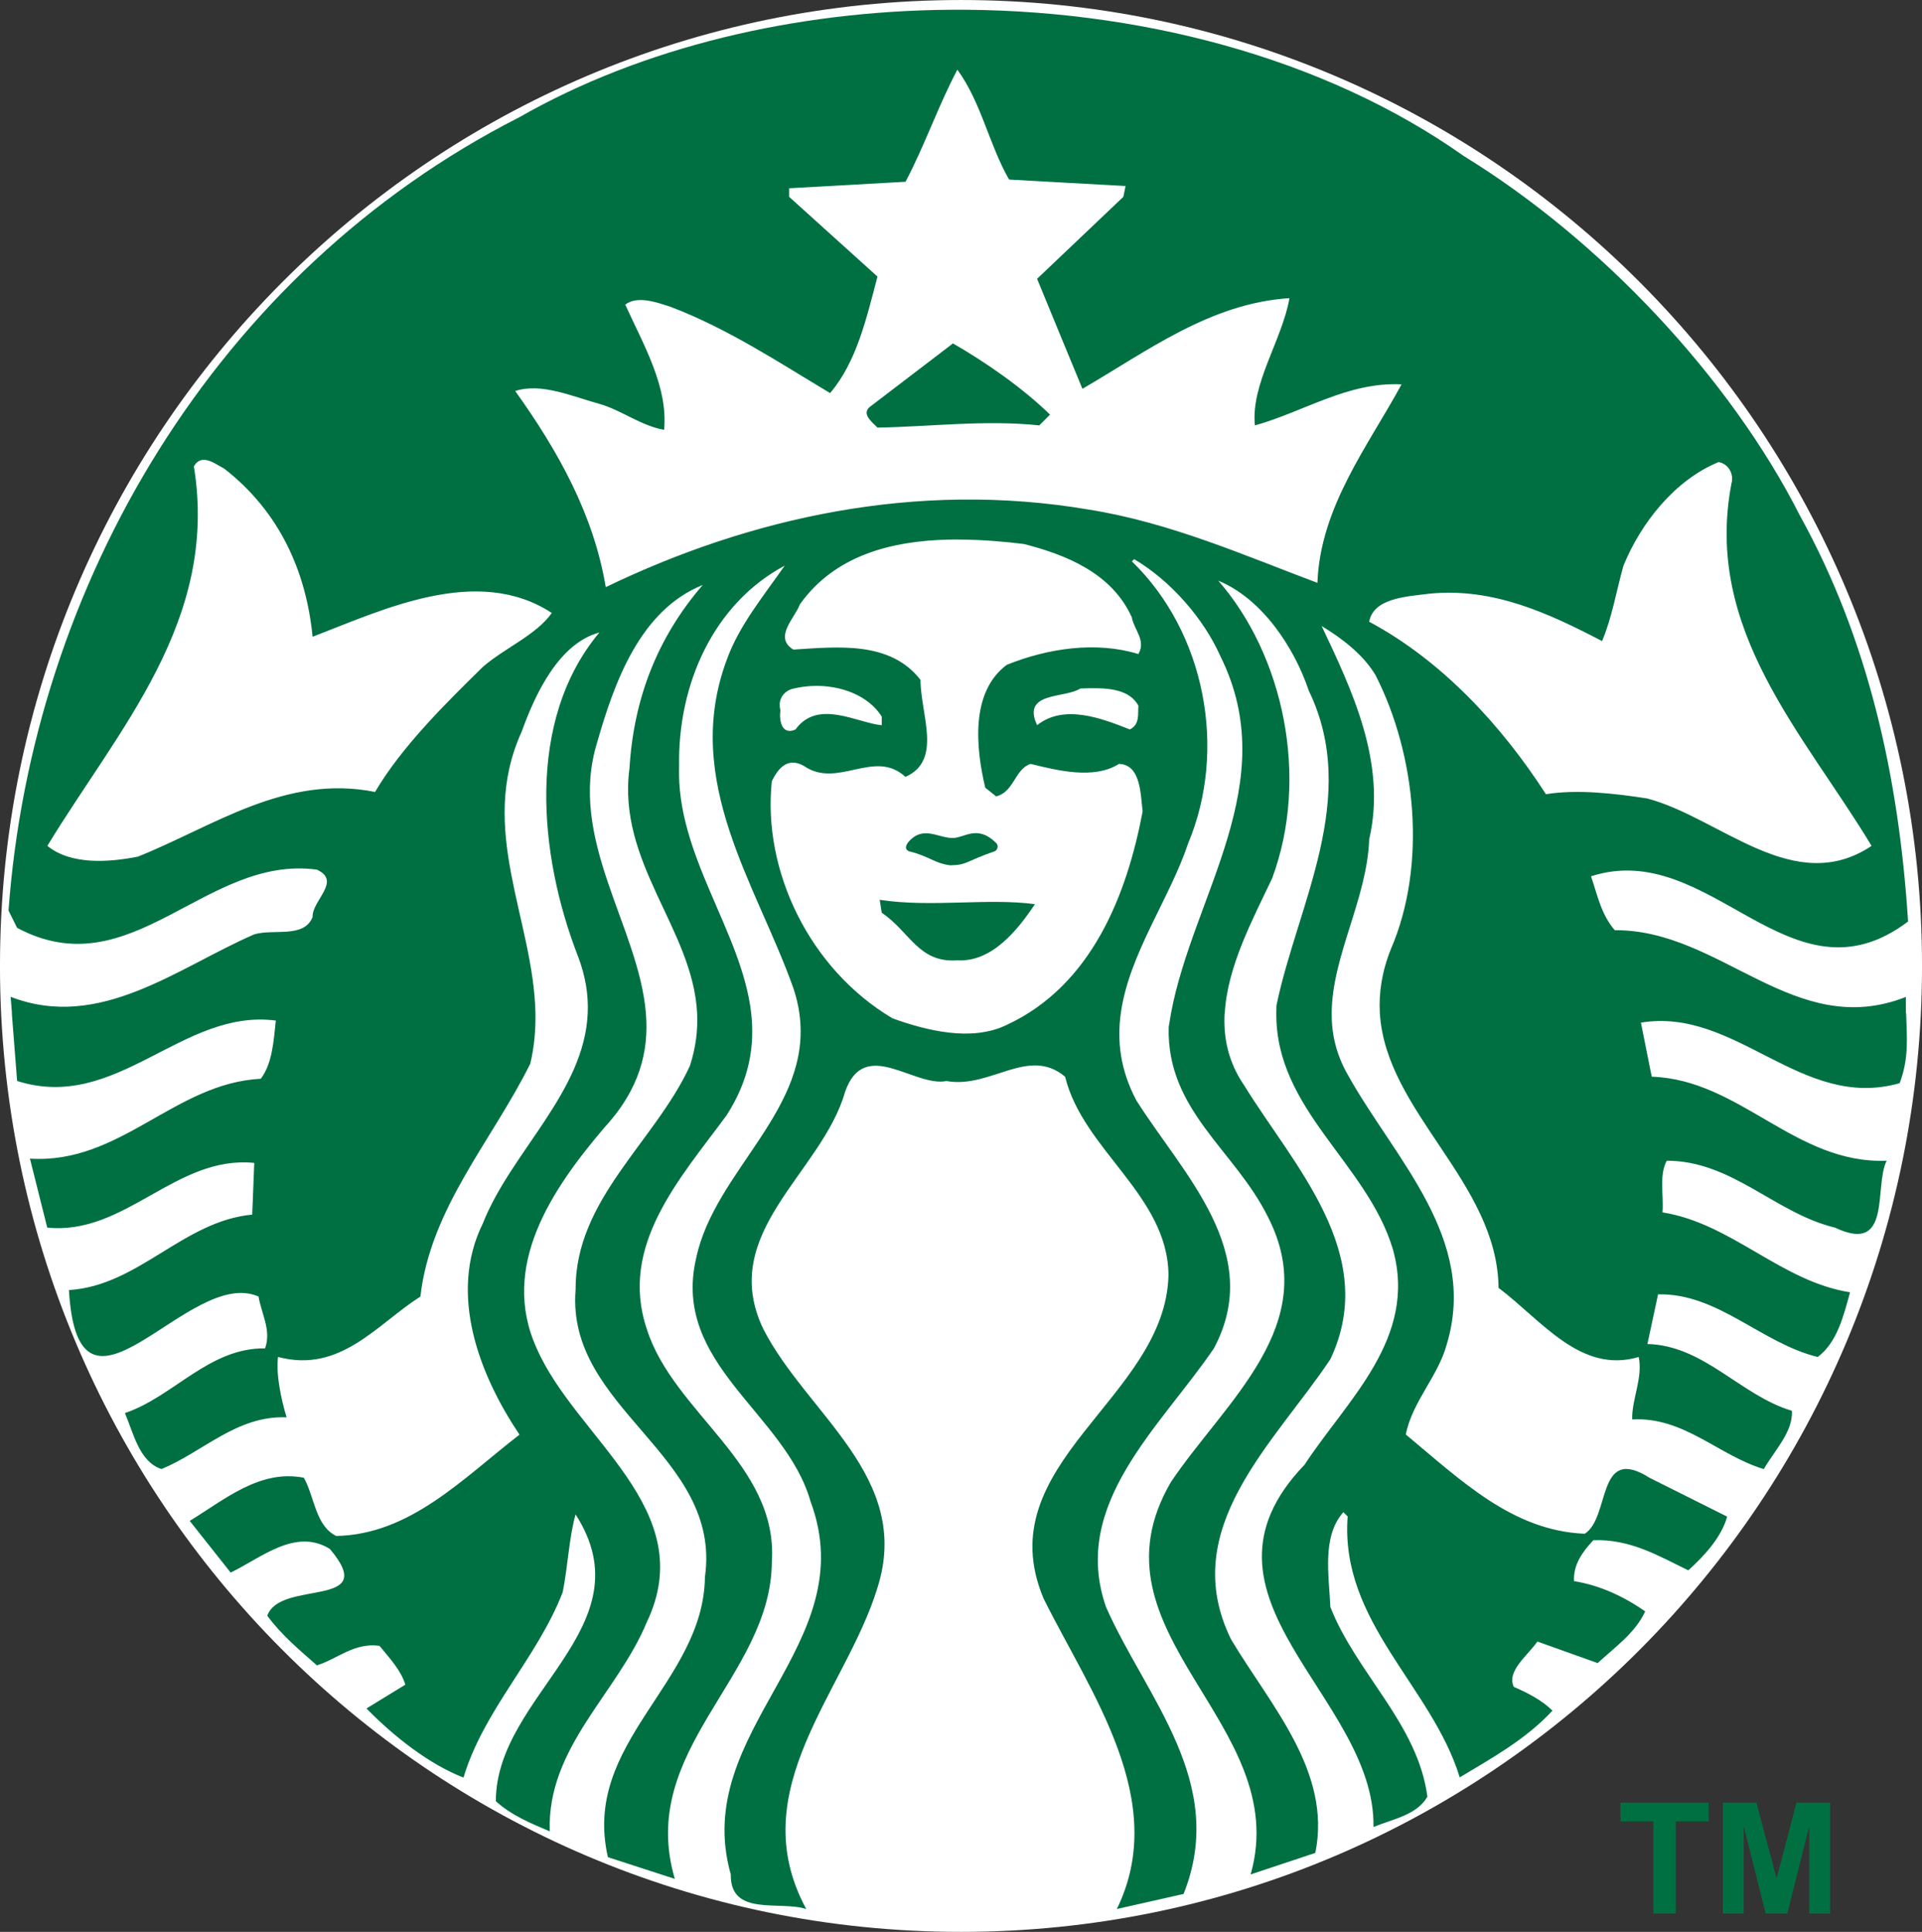 <?xml version="1.0" encoding="UTF-8" standalone="no"?>
<!DOCTYPE svg  PUBLIC '-//W3C//DTD SVG 1.1//EN'  'http://www.w3.org/Graphics/SVG/1.1/DTD/svg11.dtd'>
<svg version="1.1" x="0px" xmlns="http://www.w3.org/2000/svg" enable-background="new 1.263 0.5 297.474 299" width="297.47px" viewBox="1.263 0.5 297.474 299" height="299px" y="0px" xml:space="preserve">
<rect x="1.263" y="0.5" width="297.474" height="299" fill="#333333" stroke="none"/>
<title>Starbucks Corporation
 Logo</title>
	<path d="m298.74 150c0 82.567-66.592 149.5-148.74 149.5-82.145 0-148.74-66.93-148.74-149.5 0.003-82.566 66.595-149.5 148.74-149.5 82.14 0 148.74 66.934 148.74 149.5z" fill="#fff"/>
		<path d="m148.76 53.65c5.236 3.018 10.79 6.902 15.018 11.018l-1.661 1.669c-8.343-0.887-17.13 0.22-25.039 0.342-0.882-0.89-2.659-2.228-1.004-3.346l12.68-9.683zm147.52 103.64c0.111 3.766 0.465 7-1.004 10.854-15.242 4.335-25.254-11.803-40.043-9.369l1.672 8.365c13.682 0.45 22.228 13.57 36.363 13.006-2.008 4.011 0.896 14.578-8.001 10.354-9.235-2.219-15.912-10.354-26.032-10.354-1.221 2.242-0.448 5.346-0.662 7.998 10.676 1.675 18.354 10.698 29.027 12.364-1.004 3.668-1.999 7.775-5.005 10.012-8.683-2.113-15.465-9.911-24.709-9.688l-1.646 7.681c8.785 0.226 14.461 7.998 22.356 10.331 0.217 3.24-2.679 6.135-4.347 9.027-7.009-2.105-12.354-8.126-20.362-7.682-0.111-3.017 1.68-6.443 1.004-9.669-8.994 2.675-15.025-5.682-21.691-10.695-0.192-16.405-17.462-27.167-18.374-42.535-0.175-3.064 0.292-6.335 1.688-9.85 5.676-13.124 3.893-30.163-2.331-42.399-1.891-3.22-5.242-5.762-8.365-7.655 4.569 9.683 10.137 21.124 7.358 33.026-0.322 9.191-5.745 18.018-5.807 26.878-0.021 3.159 0.653 6.318 2.47 9.508 7.236 13.032 20.254 25.368 15.359 41.712-1.346 5.02-5.354 8.902-6.354 14.011 8.465 7.011 16.469 14.911 27.701 15.356 4.002-2.556 1.779-13.891 10.012-8.663l12.021 6.013c-0.876 3.218-3.57 6.102-6.01 8.318-4.561-2.22-9.01-4.881-14.697-4.664-1.677 1.779-3.12 3.776-2.992 6.329 4.002 0.659 7.673 2.348 11.016 4.688-1.552 3.343-4.577 5.438-7.358 7.998l-9.325-3.334c-1.557 2.228-4.791 4.569-3.656 7.014 2.104 0.901 4.438 2.119 5.987 3.68-4.116 4.449-9.333 7.311-14.353 10.331-4.324-14.133-18.571-24.042-17.348-40.386l-0.662-0.661c-3.349 3.765-2.23 9.786-2.014 14.672 4.008 10.237 13.568 18.144 15.018 29.37-1.674 2.889-5.448 3.465-8.343 4.688 0.336-20.24-30.365-35.591-10.677-56.064 6.566-10.025 17.567-19.592 13.669-33.394-4.002-13.326-18.157-21.583-18.032-36.522l0.022-1.165c3.224-15.579 13.018-32.156 5.006-48.729-2.233-6.666-7.222-14.241-14.008-17.027 10.117 11.58 14.128 30.474 8.34 46.056-2.917 6.198-6.933 13.582-7.336 20.868h-0.024c-0.215 3.805 0.562 7.589 3.017 11.177 7.682 12.464 21.024 26.155 13.349 42.398-8.676 13.01-23.805 26.244-15.356 43.38 6.118 10.234 15.582 20.446 13.029 33.027l-10.012 3.334c6.675-23.466-26.035-37.254-12.342-60.728 8.454-12.57 23.574-24.364 15.015-41.047-5.117-10.337-15.69-16.455-15.356-29.373l0.364-2.169c3.445-18.321 17.372-35.663 7.634-55.241-2.559-5.781-7.673-11.675-13.349-15.015l-0.343 0.343c11.353 11.013 14.807 29.133 8.686 43.699-2.856 8.546-9.124 17.059-10.398 26.217-0.606 4.318-0.095 8.793 2.4 13.507 7.23 11.449 19.909 23.594 11.997 38.396-8.332 12.226-22.242 24.122-16.686 40.021 6.12 13.91 18.899 27.161 11.999 44.409l-10.331 2.333c8.229-16.809-4.11-33.488-11.338-48.066-8.793-20.915 18.892-30.93 19.336-50.052-0.105-12.342-13.226-19.35-15.999-30.696-5.679-4.791-11.565 1.905-18.354 0.662-5.012 1.007-12.71-6.899-15.702 1.671-3.563 12.564-19.795 21.801-12.661 36.703 6.788 13.243 23.124 22.927 17.667 40.065-4.886 16.008-21.026 31.25-11.016 49.713-4.112-1.332-11.791 1.218-11.68-5.351-6.338-22.359 20.69-35.385 12.342-57.732-3.885-13.688-21.586-21.25-17.689-37.713 2.881-13.552 18.088-23.026 15.955-37.871-0.173-1.243-0.479-2.515-0.916-3.841-5.676-16.019-17.256-32.042-10.354-50.738 1.895-5.34 5.68-9.9 9.006-14.673-11.014 5.894-16.57 18.357-16.342 31.036-0.48 13.788 9.705 25.599 11.154 38.216 0.57 5.092-0.264 10.306-3.818 15.837-7.225 9.804-16.674 20.141-12.342 33.05 4.119 13.021 20.359 20.909 19.358 36.044-0.11 17.903-20.913 29.05-15.017 49.072l-10.354-3.359c-4.111-17.792 14.797-26.895 15.014-43.357 2.676-18.931-21.469-25.955-20.02-44.409-0.104-14.021 12.238-22.901 17.689-34.695 0.935-2.87 1.246-5.582 1.121-8.182-0.668-13.04-12.418-23.235-10.468-37.896 0.656-10.79 4.327-20.248 11.338-28.363-9.673 3.886-13.669 15.021-16.341 24.367-4.637 14.986 6.432 28.466 7.542 41.893 0.492 5.929-0.957 11.824-6.536 17.851-8.014 9.444-16.141 21.36-10.355 34.053 6.127 14.005 25.376 24.906 17.027 42.374-4.555 11.015-15.462 19.353-15.014 32.364-2.89-1.224-5.888-2.444-8.344-4.663 0-16.572 23.574-26.923 12.342-44.388-0.995 3.446-1.209 8.129-1.988 12.022-3.898 10.128-12.238 18.235-15.359 28.705-5.219-2.014-10.676-6.246-15.017-10.695l6.013-3.68c-0.668-2.229-2.445-4.118-3.999-6.009-3.905-0.549-6.469 2.013-9.688 3.017-2.781-2.452-5.465-4.678-7.682-7.681 1.996-5.685 17.592-0.984 9.691-10.331-5.334-3.335-10.688 1.429-15.359 3.653l-6.332-7.998c5.451-3.334 10.888-8.017 17.668-6.674 1.671 3.009 1.787 7.434 5.006 9.005 11.46-0.223 19.58-8.891 28.365-15.679-6.123-9.111-11.107-21.689-5.668-32.707 4.358-11.041 15.713-20.34 16.228-32.546 0.116-2.778-0.317-5.701-1.532-8.847-6.004-15.465-8.123-36.366 3.337-50.054-6.231 1.674-9.905 9.44-12.022 15.337-6.889 15.101 1.824 29.091 2.125 43.563 0.041 2.603-0.17 5.212-0.801 7.84-5.898 11.902-15.454 22.345-17.006 36.041-6.788 4.33-12.361 11.902-22.033 9.347-0.34 2.556 0.439 6.452 1.326 9.347-7.67-0.322-12.9 5.331-19.358 8.001-3.44-1.104-4.335-5.551-5.667-8.663 7.559-2.553 13.012-10.131 21.691-10.011 1.006-2.795-0.564-5.356-1.007-8.023-10.796-4.792-27.909 23.688-29.348-1.004 10.788-0.668 17.682-10.682 28.366-11.68l0.319-7.998c-12.125-1.225-19.925 11.24-32.045 10.011l-2.673-10.673c14.02 0.876 22.373-11.688 35.725-12.364 1.774-2.333 1.988-5.782 2.33-9.005-14.574-1.899-24.575 14.252-40.043 9.347 0 0-0.533-6.722-0.822-10.512h0.021c-0.105-1.482-0.205-2.515-0.205-2.515 13.793 5.352 25.912-4.555 37.712-9.669 3.001-0.898 7.681 0.659 9.027-2.675-0.117-2.559 4.55-5.551 0.665-7.337-17.251-2.341-28.711 18.466-46.4 9.005l-1.327-2.675c3.654-50.255 32.008-98.861 79.059-122.78 19.053-10.89 42.733-16.441 66.603-16.638 28.813-0.239 57.927 7.319 79.585 22.65 21.032 12.901 41.15 34.162 52.068 55.745 10.442 18.91 15.248 40.129 16.683 62.719-18.248 13.788-30.49-12.99-49.072-6.997 1.001 2.898 1.555 5.896 3.679 8.343 16.469-0.116 27.81 17.128 45.049 10.332l0.01 2.52zm-209.61-61.921c-11.571-7.567-26.241-0.442-37.025 3.679-1.001-10.128-5.114-19.355-13.69-26.029-0.832-0.414-1.982-1.285-3.018-1.349-0.62-0.039-1.21 0.211-1.668 1.004 3.887 23.913-11.658 40.599-22.674 58.739 3.668 2.998 9.561 2.55 14.01 1.669 11.678-4.67 22.802-12.798 36.707-10.012 4.112-7.008 11.021-13.796 16.686-19.358 3.461-2.99 8.216-4.895 10.672-8.341zm35.383 15.021c-0.222 1.44 0.111 4.007 2.331 3.015 3.454-4.783 9.569-0.999 13.349-0.662v-1.346c-2.074-3.257-6.341-4.893-10.674-4.73-1 0.035-2.016 0.181-2.994 0.408-1.46 0.32-2.47 1.65-2.02 3.32zm54.39-14.334c-3.106-6.899-10.226-9.691-16.687-11.359-3.167-0.39-6.454-0.654-9.714-0.685-0.611-0.006-1.221-0.014-1.829 0-9.119 0.184-17.832 2.525-23.155 10.031-0.764 2.119-4.123 5.095-1.004 6.994 7.009-0.448 15.007-1.327 19.679 4.688 0 5.345 3.451 12.456-2.331 15.015-4.791-4.436-10.465 1.888-15.678-1.672-2.451-1.448-4.002 0.242-5.006 2.355-1.449 13.791 5.772 29.011 18.674 36.684 5.229 1.886 12.258 3.68 17.715 1.004 13.126-6.112 18.563-20.12 21.007-33.026-0.328-2.456-0.211-7.242-3.657-7.358-3.891 2.461-9.566 1.007-13.69 0-2.438 0.787-2.55 4.354-5.325 5.03l-1.691-1.349c-1.448-6.109-2.341-14.789 3.338-19.016 6.346-2.559 13.799-3.677 20.362-1.669 1.23-2.089-0.66-3.752-1.01-5.644zm-6.69 10.964c-0.441 0.011-0.87 0.033-1.304 0.047-2.331 1.555-9.124 0.437-6.672 5.668 4.23-3.346 10.126-1.001 14.353 0.662 1.563-0.776 1.224-2.334 1.327-3.677-1.36-2.52-4.61-2.76-7.71-2.7zm48.43-47.029c-8.234-0.437-15.129 4.237-22.695 6.352-0.659-6.438 4.232-13.237 5.348-19.7-12.233 0.787-21.922 8.15-32.042 14.032-2.342-5.659-4.691-11.347-7.017-17.027l13.349-12.685 0.342-1.671-18.031-1.004c-3.106-5.442-4.33-11.997-8.001-17.003-3.004 5.673-5.022 11.677-8.023 17.345l-18.01 1.007v1.326l13.669 12.342c-1.671 6.344-3.224 13.237-7.336 18.032-8.009-4.797-15.904-10.018-24.685-13.349-2.113-0.682-5.125-1.791-7.016-0.342 2.777 6.12 6.666 12.703 6.012 19.383-3.673-0.676-6.56-3.031-10.011-4.021-4.127-1.126-9.024-3.326-13.028-1.988 6.676 9.339 12.125 19.113 14.01 30.352 22.147-10.689 47.975-16.568 74.785-12 12.567 2 24.123 7.119 35.36 11.336 0.44-11.785 7.89-21.255 13.02-30.717zm38.03 64.089c11.338 3.001 22.712 15.354 34.718 7.339-10.456-17.351-26.019-33.374-21.691-56.064 0.453-1.549-0.548-3.117-1.988-3.337-6.783 2.772-12.036 9.455-14.72 16.024-1.104 3.885-1.758 8.015-3.313 11.677-8.126-4.229-16.797-8.326-26.697-7.336-3.57 0.445-8.688 0.679-9.347 4.344 11.235 6.004 20.474 16.024 27.359 26.694 4.8-0.79 10.68-0.12 15.68 0.66zm-118.8 15.68l0.32 2.011c4.347 2.896 5.684 7.804 11.702 7.358 5.337 0.317 9.341-4.683 12-8.685-7.22-1-16.01 0.55-24.02-0.68zm6.01-9.01c0.217 0.891-0.551 2.226 0.662 2.676 3.56-0.773 10.009 1.894 11.997-2.333-1.388-1.555-3.654-2.261-6.032-2.261-2.38-0.01-4.85 0.69-6.63 1.91z" fill="#007042"/>
			<path enable-background="new    " d="m137.42 126.89h24.392v10.021h-24.392v-10.02z" opacity=".99" fill="#fff"/>
			<path d="m141.92 132.25c3.152 0.746 3.932 1.864 6.423 2.176 2.648-0.047 2.266-0.585 6.885-2.179 0.303-0.107 0.72-0.776 0.203-1.289-2.868-2.847-4.85-0.813-6.648-0.759-2.385 0.026-4.622-2.042-6.952 0.646-0.38 0.54-0.59 1.08 0.1 1.4z" fill="#007042"/>
	<g fill="#007042">
		<path d="m257.16 296.67v-14.273h-5.098v-2.906h13.652v2.906h-5.086v14.273h-3.46z"/>
		<path d="m267.92 296.67v-17.18h5.191l3.117 11.719 3.082-11.719h5.203v17.18h-3.223v-13.523l-3.41 13.523h-3.34l-3.398-13.523v13.523h-3.22z"/>
	</g>
</svg>
